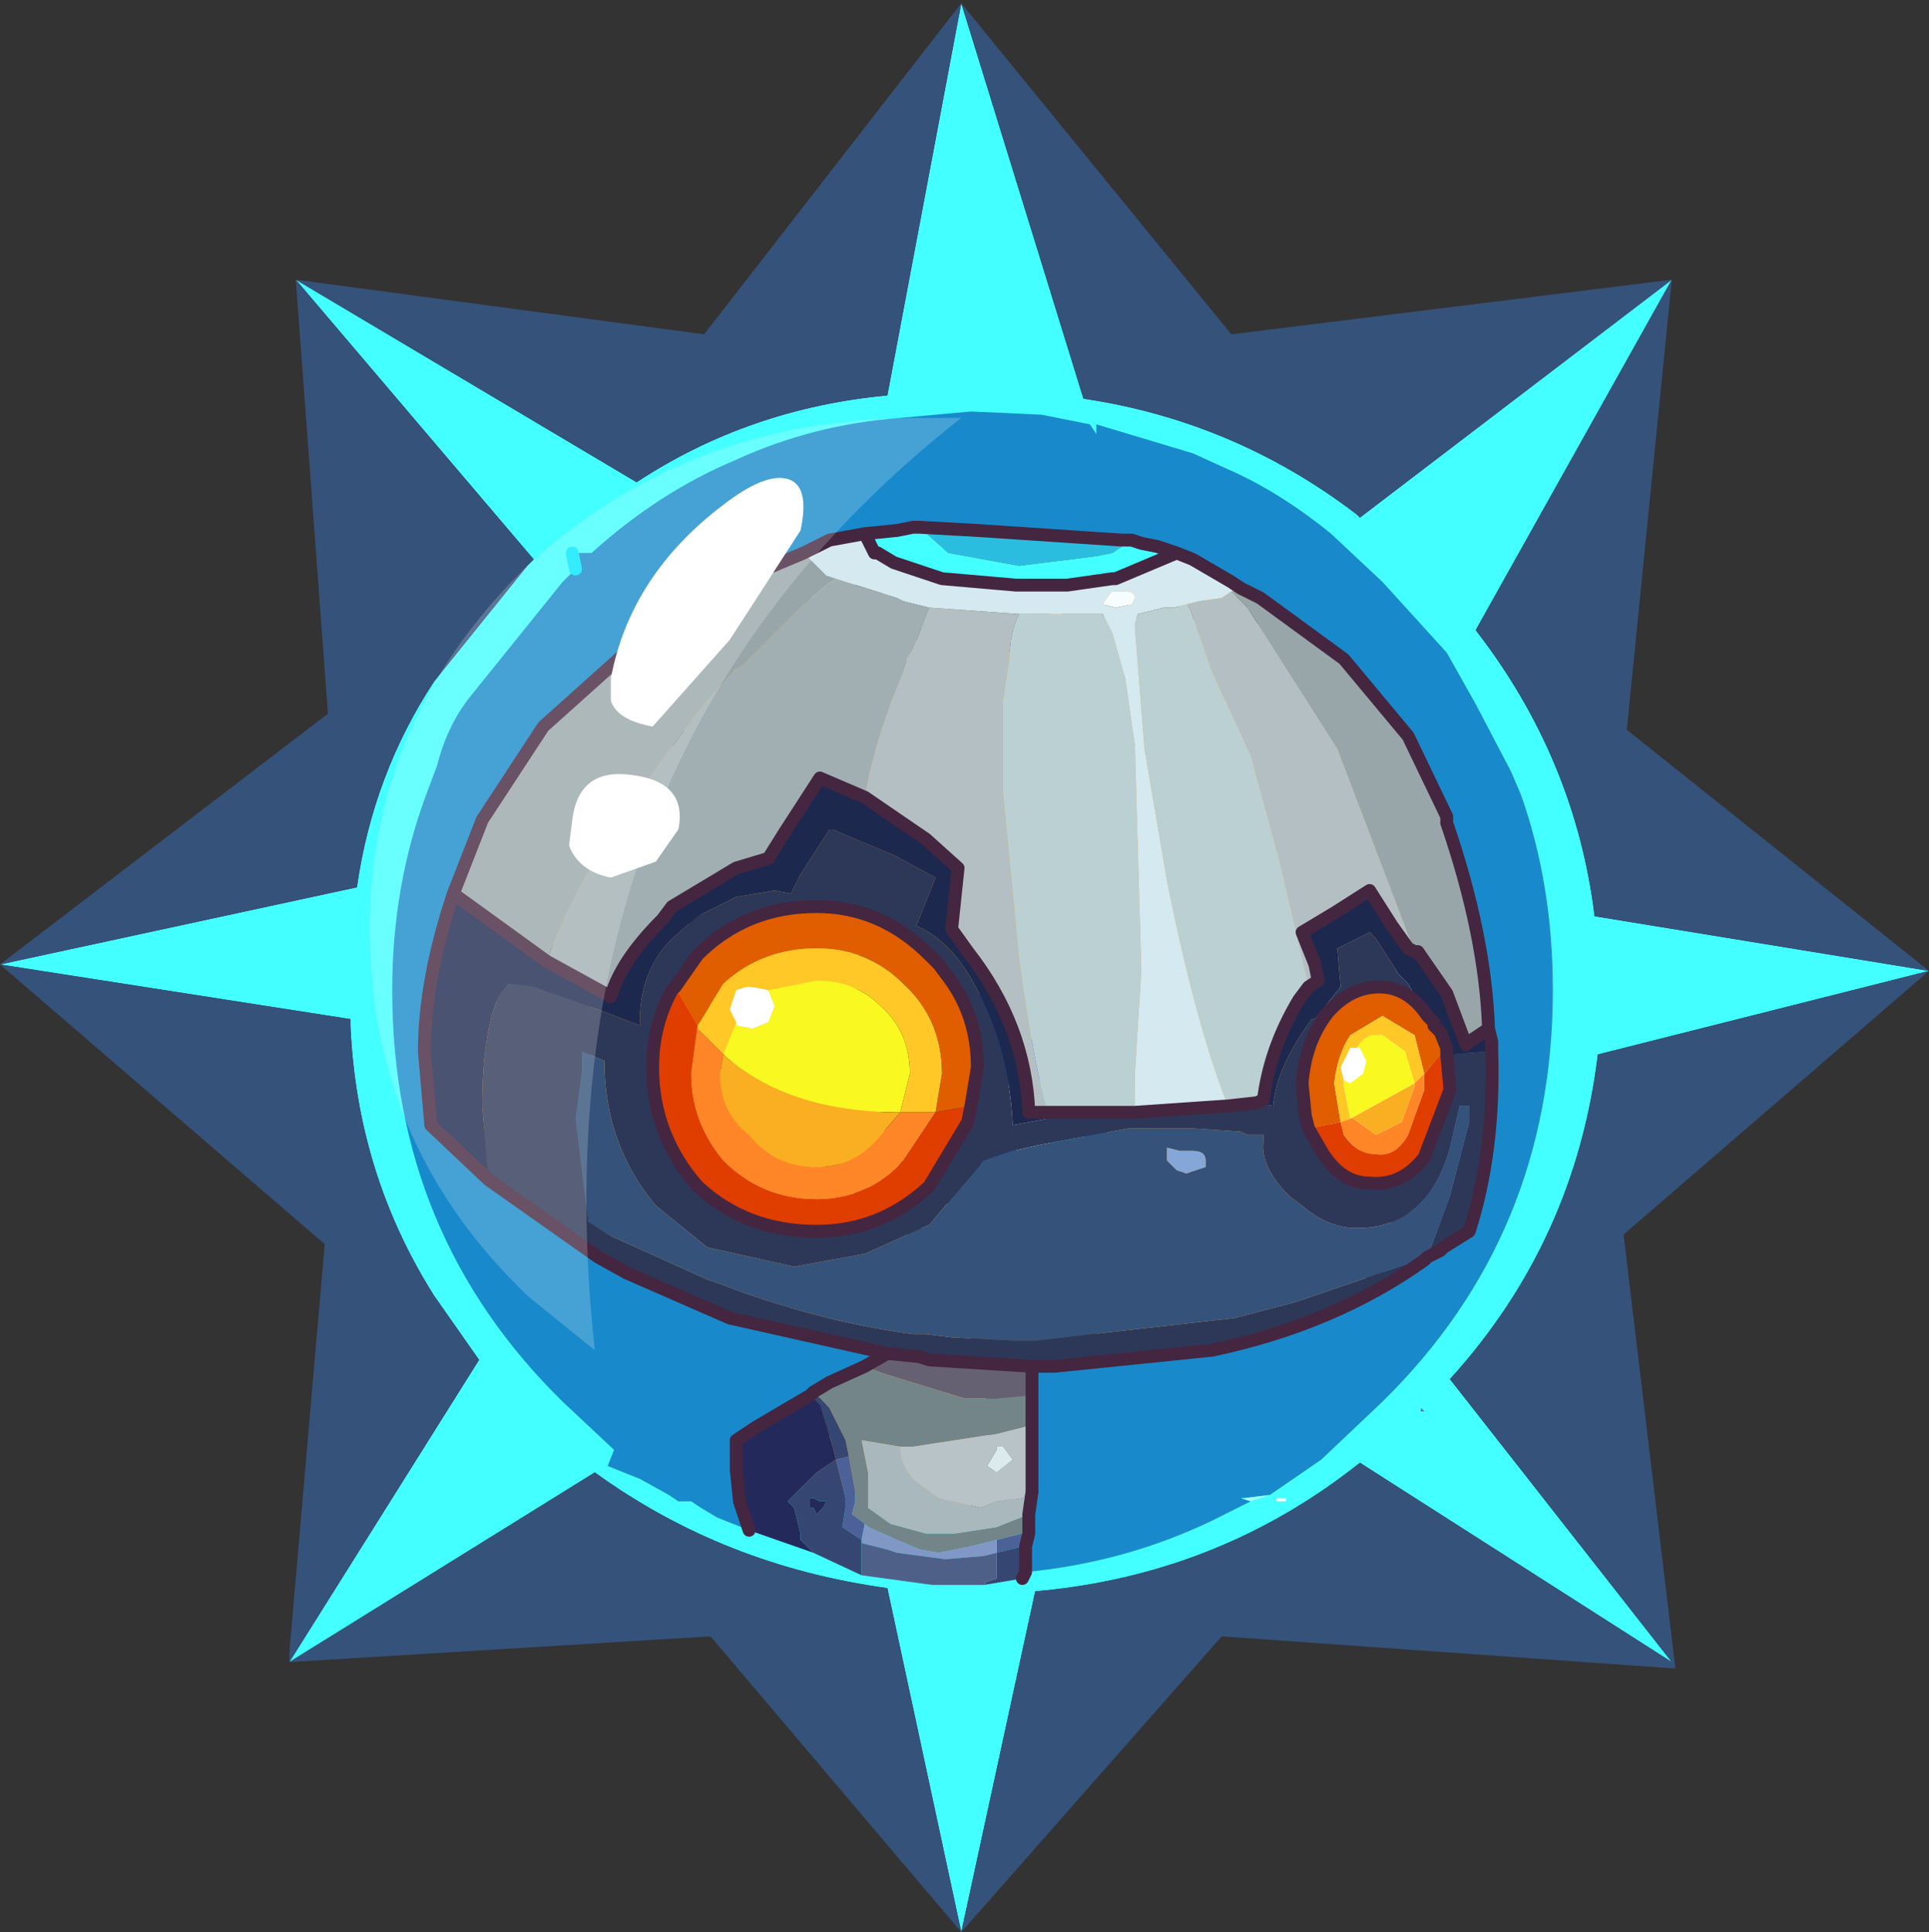 <?xml version="1.0" encoding="UTF-8" standalone="no"?>
<svg xmlns:ffdec="https://www.free-decompiler.com/flash" xmlns:xlink="http://www.w3.org/1999/xlink" ffdec:objectType="frame" height="30.05px" width="30.0px" xmlns="http://www.w3.org/2000/svg">
  <rect width="100%" height="100%" fill="#333333" stroke="none"/>
  <g transform="matrix(1.0, 0.0, 0.0, 1.0, 0.0, 0.0)">
    <use ffdec:characterId="1" height="30.0" transform="matrix(1.0, 0.0, 0.0, 1.0, 0.0, 0.0)" width="30.0" xlink:href="#shape0"/>
    <use ffdec:characterId="3" height="30.0" transform="matrix(1.0, 0.0, 0.0, 1.0, 0.0, 0.05)" width="30.0" xlink:href="#sprite0"/>
  </g>
  <defs>
    <g id="shape0" transform="matrix(1.0, 0.0, 0.0, 1.0, 0.0, 0.0)">
      <path d="M0.0 0.0 L30.0 0.0 30.0 30.0 0.0 30.0 0.0 0.0" fill="#33cc66" fill-opacity="0.0" fill-rule="evenodd" stroke="none"/>
    </g>
    <g id="sprite0" transform="matrix(1.0, 0.0, 0.0, 1.0, 0.0, 0.0)">
      <use ffdec:characterId="2" height="30.0" transform="matrix(1.0, 0.0, 0.0, 1.0, 0.0, 0.0)" width="30.0" xlink:href="#shape1"/>
    </g>
    <g id="shape1" transform="matrix(1.0, 0.0, 0.0, 1.0, 0.0, 0.0)">
      <path d="M22.1 21.9 L22.1 21.85 22.15 21.9 22.1 21.9" fill="url(#gradient0)" fill-rule="evenodd" stroke="none"/>
      <path d="M16.1 18.0 L16.05 18.0 15.6 17.7 15.45 17.15 15.5 16.85 15.6 16.75 16.0 17.0 16.05 17.05 16.4 17.6 16.4 17.65 16.1 18.0" fill="#ffffff" fill-rule="evenodd" stroke="none"/>
      <path d="M19.35 8.3 L19.35 8.75 19.35 8.85 19.35 8.95 17.9 8.7 17.0 7.5 16.95 7.45 Q18.2 7.65 19.35 8.3 M21.95 10.4 L22.3 10.9 Q23.65 12.85 23.65 15.35 23.65 18.5 21.5 20.85 20.65 21.65 19.7 22.25 L20.45 21.75 20.8 21.45 21.0 21.3 20.65 20.95 21.2 20.15 Q23.35 15.8 22.85 13.0 L21.95 10.4 M16.15 7.3 L15.45 7.3 14.15 7.3 15.2 7.25 16.15 7.3 M13.6 7.4 L13.4 9.0 13.35 8.95 13.05 8.75 11.75 7.9 13.6 7.4 M10.45 8.6 L10.4 8.6 10.4 8.7 10.5 10.25 10.5 10.8 10.4 10.75 9.25 10.2 8.6 10.55 8.4 10.45 7.95 11.1 7.6 11.65 Q8.15 10.6 9.05 9.7 L9.15 9.55 10.45 8.6 M7.45 18.8 L8.2 20.0 8.3 19.95 8.3 20.15 8.55 20.5 7.45 18.8 M17.75 23.15 Q18.05 23.0 18.4 22.9 L19.0 22.65 17.75 23.15" fill="#598ad9" fill-rule="evenodd" stroke="none"/>
      <path d="M21.25 9.65 L21.1 9.7 Q20.45 9.7 20.15 8.85 L20.1 8.75 20.2 8.8 21.15 9.55 21.25 9.65 M21.45 14.95 L21.75 15.0 22.15 15.3 22.2 15.4 22.3 16.1 Q22.3 16.95 21.85 17.45 L21.65 17.7 21.2 17.85 Q20.85 17.85 20.6 17.3 L20.45 16.45 Q20.45 15.6 20.9 15.2 21.15 14.95 21.45 14.95 M13.4 9.0 L13.4 9.05 13.45 9.1 13.75 9.4 14.1 10.25 13.9 10.25 13.6 10.15 13.3 10.0 13.2 9.9 Q12.5 9.4 12.45 8.7 L12.45 8.5 13.05 8.75 13.35 8.95 13.4 9.0" fill="#fef7ed" fill-rule="evenodd" stroke="none"/>
      <path d="M20.1 8.75 L20.15 8.85 Q20.45 9.7 21.1 9.7 L21.25 9.65 21.95 10.4 22.85 13.0 Q23.35 15.8 21.2 20.15 L20.65 20.95 19.95 21.5 19.65 21.6 19.65 21.4 19.65 21.35 Q19.65 20.75 19.95 19.6 L20.45 18.1 Q20.15 17.9 19.8 17.5 L19.6 17.25 Q19.1 16.45 19.1 15.45 L19.15 15.1 19.45 14.2 Q19.85 13.6 20.6 13.6 L21.0 13.8 20.6 12.45 20.3 11.65 19.85 10.35 19.55 9.55 19.35 8.95 19.35 8.85 19.35 8.75 19.35 8.3 19.75 8.5 20.1 8.75 M20.3 9.8 L19.75 9.6 19.55 9.55 19.75 9.6 20.3 9.8 M21.05 13.85 L21.1 13.85 21.0 13.8 21.05 13.85 M15.15 10.35 L14.85 11.0 14.45 11.15 14.2 11.2 13.5 10.65 13.3 10.5 12.6 9.75 11.1 8.2 11.75 7.9 13.05 8.75 12.45 8.5 12.45 8.7 Q12.5 9.4 13.2 9.9 L13.3 10.0 13.6 10.15 13.9 10.25 14.1 10.25 13.75 9.4 13.45 9.1 13.8 9.35 14.65 10.15 14.8 10.25 15.0 10.45 15.15 10.35 M21.45 14.95 Q21.15 14.95 20.9 15.2 20.45 15.6 20.45 16.45 L20.6 17.3 Q20.85 17.85 21.2 17.85 L21.65 17.7 21.85 17.45 Q22.3 16.95 22.3 16.1 L22.2 15.4 22.15 15.3 21.75 15.0 21.45 14.95" fill="#ffba72" fill-rule="evenodd" stroke="none"/>
      <path d="M19.35 8.95 L19.55 9.55 19.85 10.35 20.3 11.65 20.6 12.45 21.0 13.8 20.6 13.6 Q19.85 13.6 19.45 14.2 L19.15 15.1 19.1 15.45 Q19.1 16.45 19.6 17.25 L19.8 17.5 Q20.15 17.9 20.45 18.1 L19.95 19.6 Q19.65 20.75 19.65 21.35 L18.4 20.7 18.1 20.3 18.05 20.25 18.05 20.15 Q18.1 18.25 17.8 17.0 L16.5 15.65 15.9 15.2 13.8 13.85 12.7 13.1 12.2 12.0 11.15 9.7 10.65 8.45 10.85 8.35 11.1 8.2 12.6 9.75 13.3 10.5 13.5 10.65 14.2 11.2 14.45 11.15 14.85 11.0 15.15 10.35 Q15.55 10.05 15.9 9.85 L16.3 9.7 Q16.7 9.5 17.1 9.45 L19.3 9.5 17.1 9.45 Q16.7 9.5 16.3 9.7 L15.9 9.85 16.75 8.85 16.85 8.8 16.9 8.8 17.5 8.7 17.9 8.7 19.35 8.95 19.3 9.5 19.55 9.55 19.3 9.5 19.35 8.95 M20.65 20.95 L21.0 21.3 20.8 21.45 20.75 21.45 20.6 21.5 20.45 21.75 19.7 22.25 19.55 22.0 19.65 22.3 19.2 22.55 19.0 22.4 18.75 22.05 18.6 21.7 18.55 21.45 19.05 21.6 19.55 21.6 19.65 21.6 19.95 21.5 20.65 20.95 M21.05 13.85 L21.0 13.8 21.1 13.85 21.05 13.85 M10.5 10.8 L10.65 12.7 11.0 16.2 Q12.7 18.05 14.5 19.3 L14.55 19.35 15.15 20.65 Q15.55 21.65 15.45 22.5 L15.15 23.5 11.95 22.95 11.95 22.6 12.3 22.7 Q12.85 22.8 12.8 22.05 L12.75 21.8 12.6 21.5 11.9 20.1 11.1 18.95 11.0 18.85 Q10.1 17.4 10.1 15.85 L10.2 14.7 9.85 14.0 9.55 13.75 Q8.85 12.5 7.7 11.95 L8.1 11.15 8.15 11.05 8.6 10.55 9.25 10.2 10.4 10.75 10.5 10.8 M6.95 16.4 Q6.95 15.45 7.5 15.45 L7.95 15.6 8.05 15.75 8.25 16.0 8.3 16.15 8.5 17.0 Q8.5 17.7 7.85 17.7 L7.25 17.3 Q6.95 16.9 6.95 16.4" fill="#ffaa35" fill-rule="evenodd" stroke="none"/>
      <path d="M20.8 21.45 L20.45 21.75 20.6 21.5 20.75 21.45 20.8 21.45 M19.65 22.3 L19.55 22.0 19.7 22.25 20.0 22.4 19.8 22.35 19.65 22.3 M10.65 8.45 L11.15 9.7 12.2 12.0 12.7 13.1 13.8 13.85 15.9 15.2 16.5 15.65 17.8 17.0 Q18.1 18.25 18.05 20.15 L18.05 20.25 18.1 20.3 18.4 20.7 19.65 21.35 19.65 21.4 19.65 21.6 19.55 21.6 19.05 21.6 18.55 21.45 17.9 21.2 18.55 21.45 18.6 21.7 18.75 22.05 19.0 22.4 19.2 22.55 19.1 22.6 19.0 22.65 18.4 22.9 18.35 22.8 18.25 22.65 18.2 22.6 Q17.85 22.05 17.9 21.2 L17.7 21.1 Q16.1 20.4 14.5 19.3 12.7 18.05 11.0 16.2 L10.65 12.7 10.5 10.8 10.5 10.25 10.4 8.7 10.4 8.6 10.45 8.6 10.55 8.3 10.65 8.45 M7.7 11.95 Q8.85 12.5 9.55 13.75 L9.85 14.0 10.2 14.7 10.1 15.85 Q10.1 17.4 11.0 18.85 L11.1 18.95 11.9 20.1 12.6 21.5 12.75 21.8 12.8 22.05 Q12.85 22.8 12.3 22.7 L11.95 22.6 11.95 22.95 10.75 22.35 Q10.8 21.85 11.3 21.45 10.35 20.75 9.55 19.6 L9.3 18.95 9.2 18.45 9.05 17.4 9.1 15.4 9.15 15.25 8.15 14.4 7.5 13.55 7.7 11.95 M9.15 15.25 L9.75 14.05 9.55 13.75 9.75 14.05 9.15 15.25 M14.7 15.0 L13.85 14.5 Q13.2 14.3 13.35 15.7 L13.85 17.95 15.75 19.5 Q17.35 20.55 17.5 19.9 L17.5 18.65 17.4 17.85 Q16.45 16.25 15.0 15.25 L14.7 15.0 M11.75 22.3 L11.95 22.6 11.75 22.3 M12.6 21.5 L11.3 21.45 12.6 21.5" fill="#f6c42f" fill-rule="evenodd" stroke="none"/>
      <path d="M15.45 7.3 L15.0 7.6 Q14.8 7.6 14.65 7.45 L14.25 7.35 13.8 9.35 13.45 9.1 13.4 9.05 13.4 9.0 13.6 7.4 13.6 7.3 14.15 7.3 15.45 7.3 M17.5 8.7 L16.45 7.35 16.4 7.3 16.85 7.3 16.95 7.4 16.95 7.45 17.0 7.5 17.9 8.7 17.5 8.7 M8.6 10.55 L8.15 11.05 8.1 11.15 7.95 11.1 8.4 10.45 8.6 10.55" fill="#a89769" fill-rule="evenodd" stroke="none"/>
      <path d="M13.8 9.35 L14.25 7.35 14.65 7.45 Q14.8 7.6 15.0 7.6 L15.45 7.3 16.15 7.3 16.4 7.3 16.45 7.35 17.5 8.7 16.9 8.8 16.6 8.5 Q16.35 9.0 15.7 9.0 15.1 9.0 14.95 9.25 L14.65 10.15 13.8 9.35 M15.15 23.5 L15.45 22.5 15.55 22.6 16.85 23.05 18.15 22.6 18.25 22.65 18.35 22.8 18.4 22.9 Q18.05 23.0 17.75 23.15 L15.55 23.5 15.3 23.5 15.2 23.5 15.15 23.5" fill="#6c7755" fill-rule="evenodd" stroke="none"/>
      <path d="M15.9 9.85 Q15.55 10.05 15.15 10.35 L15.0 10.45 14.8 10.25 14.65 10.15 14.95 9.25 Q15.1 9.0 15.7 9.0 16.35 9.0 16.6 8.5 L16.9 8.8 16.85 8.8 16.75 8.85 15.9 9.85 M14.5 19.3 Q16.1 20.4 17.7 21.1 17.5 21.7 17.65 21.95 L18.15 22.6 16.85 23.05 15.55 22.6 15.45 22.5 Q15.55 21.65 15.15 20.65 L14.55 19.35 14.5 19.3 M8.1 11.15 L7.7 11.95 7.5 13.55 8.15 14.4 9.15 15.25 9.1 15.4 9.05 17.4 9.2 18.45 9.3 18.95 9.55 19.6 Q10.35 20.75 11.3 21.45 10.8 21.85 10.75 22.35 L9.15 21.15 9.0 21.0 8.85 20.85 8.55 20.5 8.3 20.15 8.3 19.95 8.2 20.0 7.45 18.8 6.95 17.45 6.95 17.35 6.8 16.45 6.75 16.3 6.7 15.55 6.7 15.35 6.7 13.7 6.8 13.6 6.95 13.4 7.45 12.0 7.5 11.85 7.6 11.65 7.95 11.1 8.1 11.15 M6.95 16.4 Q6.95 16.9 7.25 17.3 L7.85 17.7 Q8.5 17.7 8.5 17.0 L8.3 16.15 8.25 16.0 8.05 15.75 7.95 15.6 7.5 15.45 Q6.95 15.45 6.95 16.4" fill="#515a3f" fill-rule="evenodd" stroke="none"/>
      <path d="M16.0 17.0 L15.6 16.75 15.5 16.85 15.45 17.15 15.6 17.7 16.05 18.0 16.1 18.0 16.2 18.3 16.75 18.75 17.0 18.65 17.1 18.35 17.05 18.05 17.0 18.0 16.85 17.5 16.55 17.05 Q16.3 16.75 16.15 16.75 L16.0 17.0 M17.5 18.65 L17.4 18.9 Q17.15 19.4 16.7 19.4 16.1 19.4 15.5 18.5 14.75 17.35 14.7 15.3 L14.7 15.0 15.0 15.25 Q16.45 16.25 17.4 17.85 L17.5 18.65" fill="#0058fa" fill-rule="evenodd" stroke="none"/>
      <path d="M16.0 17.0 L16.15 16.75 Q16.3 16.75 16.55 17.05 L16.85 17.5 17.0 18.0 17.05 18.05 17.1 18.35 17.0 18.65 16.75 18.75 16.2 18.3 16.1 18.0 16.4 17.65 16.4 17.6 16.05 17.05 16.0 17.0" fill="#3feeff" fill-rule="evenodd" stroke="none"/>
      <path d="M14.7 15.0 L14.7 15.3 Q14.75 17.35 15.5 18.5 16.1 19.4 16.7 19.4 17.15 19.4 17.4 18.9 L17.5 18.65 17.5 19.9 Q17.35 20.55 15.75 19.5 L13.85 17.95 13.35 15.7 Q13.2 14.3 13.85 14.5 L14.7 15.0" fill="#050505" fill-rule="evenodd" stroke="none"/>
      <path d="M17.7 21.1 L17.9 21.2 Q17.85 22.05 18.2 22.6 L18.25 22.65 18.15 22.6 17.65 21.95 Q17.5 21.7 17.7 21.1" fill="#fdfdfd" fill-rule="evenodd" stroke="none"/>
      <path d="M21.1 7.95 L21.15 8.0 26.0 4.3 22.95 9.75 Q24.5 11.75 24.8 14.2 L30.0 15.05 24.85 16.35 Q24.5 19.25 22.55 21.4 L26.0 25.8 21.15 22.7 Q18.95 24.45 16.1 24.7 L14.95 30.0 13.8 24.65 Q11.25 24.3 9.25 22.85 L4.5 25.8 7.45 21.1 6.75 20.1 Q5.55 18.2 5.45 15.9 L5.45 15.8 0.0 14.95 5.55 13.75 Q5.8 12.0 6.75 10.55 L8.2 8.75 8.3 8.65 4.6 4.3 9.9 7.45 Q11.65 6.3 13.8 6.1 L14.95 0.0 16.85 6.15 Q19.2 6.5 21.1 7.95 M21.25 9.65 L21.15 9.55 20.2 8.8 20.1 8.75 19.75 8.5 19.35 8.3 Q18.2 7.65 16.95 7.45 L16.95 7.4 16.85 7.3 16.4 7.3 16.15 7.3 15.2 7.25 14.15 7.3 13.6 7.3 13.6 7.4 11.75 7.9 11.1 8.2 10.85 8.35 10.65 8.45 10.55 8.3 10.45 8.6 9.15 9.55 9.05 9.7 Q8.15 10.6 7.6 11.65 L7.5 11.85 7.45 12.0 6.95 13.4 6.8 13.6 6.7 13.7 6.7 15.35 6.7 15.55 6.75 16.3 6.8 16.45 6.95 17.35 6.95 17.45 7.45 18.8 8.55 20.5 8.85 20.85 9.0 21.0 9.15 21.15 10.75 22.35 11.95 22.95 15.15 23.5 15.2 23.5 15.3 23.5 15.55 23.5 17.75 23.15 19.0 22.65 19.1 22.6 19.2 22.55 19.65 22.3 19.8 22.35 20.0 22.4 19.7 22.25 Q20.65 21.65 21.5 20.85 23.65 18.5 23.65 15.35 23.65 12.85 22.3 10.9 L21.95 10.4 21.25 9.65 M22.1 21.9 L22.15 21.9 22.1 21.85 22.1 21.9" fill="#43ffff" fill-rule="evenodd" stroke="none"/>
      <path d="M21.1 7.95 Q19.2 6.5 16.85 6.15 L14.95 0.0 13.8 6.1 Q11.65 6.3 9.9 7.45 L4.6 4.3 8.3 8.65 8.2 8.75 6.75 10.55 Q5.8 12.0 5.55 13.75 L0.0 14.95 5.45 15.8 5.45 15.9 Q5.55 18.2 6.75 20.1 L7.45 21.1 4.5 25.8 9.25 22.85 Q11.25 24.3 13.8 24.65 L14.95 30.0 16.1 24.7 Q18.95 24.45 21.15 22.7 L26.0 25.8 22.55 21.4 Q24.5 19.25 24.85 16.35 L30.0 15.05 24.8 14.2 Q24.5 11.75 22.95 9.75 L26.0 4.3 21.15 8.0 21.1 7.95 M25.3 11.3 L30.0 15.05 25.25 19.15 26.05 25.85 26.05 25.9 19.0 25.4 14.95 30.0 11.05 25.4 4.5 25.8 4.5 25.65 5.05 19.3 0.0 14.95 5.1 11.05 4.6 4.3 10.95 5.15 14.95 0.0 19.15 5.15 26.0 4.3 25.3 11.3" fill="#35527a" fill-rule="evenodd" stroke="none"/>
      <path d="M19.35 8.3 L19.35 8.75 M19.35 8.85 L19.35 8.95 17.9 8.7 17.5 8.7 16.9 8.8 16.85 8.8 16.75 8.85 15.9 9.85 Q15.55 10.05 15.15 10.35 L15.0 10.45 14.8 10.25 14.65 10.15 13.8 9.35 13.45 9.1 13.4 9.05 M19.55 9.55 L19.75 9.6 20.3 9.8 M21.95 10.4 L22.85 13.0 Q23.35 15.8 21.2 20.15 L20.65 20.95 21.0 21.3 M19.3 9.5 L17.1 9.45 Q16.7 9.5 16.3 9.7 L15.9 9.85 M19.65 21.6 L19.95 21.5 20.65 20.95 M10.45 8.6 L10.4 8.6 10.4 8.7 10.5 10.25 10.5 10.8 10.65 12.7 11.0 16.2 Q12.7 18.05 14.5 19.3 16.1 20.4 17.7 21.1 L17.9 21.2 18.55 21.45 19.05 21.6 19.55 21.6 19.65 21.6 M10.5 10.8 L10.4 10.75 9.25 10.2 8.6 10.55 8.15 11.05 8.1 11.15 7.7 11.95 Q8.85 12.5 9.55 13.75 L9.75 14.05 9.15 15.25 8.15 14.4 7.5 13.55 7.7 11.95 M12.6 21.5 L12.75 21.8 12.8 22.05 Q12.85 22.8 12.3 22.7 L11.95 22.6 11.75 22.3 M15.15 23.5 L15.45 22.5 Q15.55 21.65 15.15 20.65 L14.55 19.35 14.5 19.3 M13.05 8.75 L11.75 7.9 M19.35 8.95 L19.3 9.5 M10.75 22.35 Q10.8 21.85 11.3 21.45 10.35 20.75 9.55 19.6 L9.3 18.95 9.2 18.45 9.05 17.4 9.1 15.4 9.15 15.25 M11.3 21.45 L12.6 21.5 M18.4 22.9 L18.35 22.8 18.25 22.65 18.15 22.6 17.65 21.95 Q17.5 21.7 17.7 21.1 M18.25 22.65 L18.2 22.6 Q17.85 22.05 17.9 21.2" fill="none" stroke="#5b390b" stroke-linecap="round" stroke-linejoin="round" stroke-width="0.2"/>
      <path d="M19.55 9.55 L19.3 9.5 M13.4 9.0 L13.35 8.95 13.05 8.75" fill="none" stroke="#3a2303" stroke-linecap="round" stroke-linejoin="round" stroke-width="0.2"/>
      <path d="M13.6 7.3 L13.6 7.4 13.4 9.0 M16.95 7.45 L16.95 7.4 16.85 7.3 M17.9 8.7 L17.0 7.5 16.95 7.45 M8.4 10.45 L8.6 10.55" fill="none" stroke="#222717" stroke-linecap="round" stroke-linejoin="round" stroke-width="0.2"/>
      <path d="M16.95 6.55 L17.05 6.55 17.05 6.7 16.95 6.55 M18.3 8.55 L17.35 8.95 17.3 8.95 16.6 9.05 16.35 9.05 15.8 9.05 14.65 8.95 14.35 8.85 13.9 8.7 13.65 8.55 13.6 8.55 13.45 8.25 13.95 8.2 14.2 8.15 14.3 8.15 14.75 8.55 15.85 8.75 17.05 8.6 17.3 8.55 17.6 8.35 17.75 8.4 18.0 8.45 18.3 8.55" fill="#43ffff" fill-rule="evenodd" stroke="none"/>
      <path d="M17.05 6.55 L17.55 6.7 18.55 7.0 19.1 7.25 Q19.9 7.6 20.7 8.25 L21.5 9.0 22.5 10.1 22.95 10.9 23.5 11.95 23.65 12.3 Q24.15 13.7 24.15 15.35 24.15 19.15 21.5 21.75 L20.55 22.65 19.75 23.2 19.35 23.25 19.3 23.25 19.45 23.3 18.85 23.6 Q17.5 24.25 15.95 24.4 L15.95 24.35 15.95 24.15 15.95 24.05 15.95 24.0 16.0 23.8 16.0 23.5 16.05 23.15 16.05 22.1 16.05 21.75 16.05 21.65 16.05 21.2 16.2 21.2 16.4 21.2 18.85 20.95 Q20.75 20.55 22.15 19.55 L22.2 19.5 22.4 19.4 22.45 19.35 22.85 19.1 Q23.25 17.85 23.2 16.3 L23.2 16.15 23.15 15.95 Q23.1 14.5 22.5 12.75 L22.5 12.65 21.9 11.4 20.9 10.2 19.6 9.25 19.5 9.2 19.3 9.1 19.15 9.0 18.55 8.65 18.3 8.55 18.0 8.45 17.75 8.4 17.6 8.35 17.55 8.35 17.45 8.35 15.2 8.2 14.3 8.15 14.2 8.15 13.95 8.2 13.45 8.25 12.9 8.35 12.5 8.55 11.55 8.95 11.05 9.2 10.4 9.6 Q10.15 9.7 9.95 9.9 L9.9 9.95 8.45 11.25 7.5 12.7 7.05 13.85 Q6.6 15.2 6.6 16.3 L6.7 17.45 7.6 18.3 9.3 19.5 9.75 19.75 11.35 20.45 13.8 21.0 13.45 21.2 12.9 21.45 12.65 21.6 12.6 21.65 11.75 22.15 11.45 22.35 11.45 22.5 11.45 22.55 11.45 22.8 11.5 23.3 11.65 23.75 11.15 23.55 10.9 23.4 10.75 23.3 10.7 23.3 10.55 23.3 10.4 23.2 9.95 22.95 9.45 22.75 9.55 22.5 8.75 21.75 Q6.1 19.15 6.1 15.35 6.1 13.7 6.65 12.25 L6.8 11.85 Q6.95 11.25 7.3 10.8 L8.75 9.0 8.95 8.8 8.9 8.55 9.2 8.55 Q10.25 7.6 11.45 7.1 12.65 6.55 14.0 6.45 L15.1 6.35 16.2 6.4 16.95 6.55 17.05 6.7 17.05 6.55" fill="#188acb" fill-rule="evenodd" stroke="none"/>
      <path d="M19.85 23.25 L19.95 23.25 20.0 23.25 20.0 23.3 19.95 23.3 19.85 23.3 19.85 23.25" fill="#f8ffff" fill-rule="evenodd" stroke="none"/>
      <path d="M14.3 8.15 L15.2 8.2 17.45 8.35 17.55 8.35 17.6 8.35 17.3 8.55 17.05 8.6 15.85 8.75 14.75 8.55 14.3 8.15" fill="#2bbde0" fill-rule="evenodd" stroke="none"/>
      <path d="M19.1 17.15 L17.65 17.25 17.65 16.65 17.75 15.05 17.65 11.55 17.5 10.5 17.3 9.8 17.15 9.5 16.3 9.5 15.9 9.5 15.85 9.5 14.45 9.4 14.05 9.3 13.95 9.25 13.0 8.95 12.85 8.9 12.5 8.55 12.9 8.35 13.45 8.25 13.6 8.55 13.65 8.55 13.9 8.7 14.35 8.85 14.65 8.95 15.8 9.05 16.35 9.05 16.6 9.05 17.3 8.95 17.35 8.95 18.3 8.55 18.55 8.65 19.15 9.0 19.3 9.1 19.15 9.15 19.0 9.25 18.65 9.3 18.45 9.35 18.25 9.4 18.1 9.4 17.7 9.5 17.65 9.65 17.65 9.7 17.8 11.6 18.15 13.65 Q18.6 15.9 19.1 17.15 M17.3 9.15 L17.25 9.2 17.15 9.35 17.35 9.4 17.6 9.35 17.65 9.25 Q17.65 9.15 17.5 9.15 L17.45 9.15 17.3 9.15" fill="#d4e9f0" fill-rule="evenodd" stroke="none"/>
      <path d="M13.0 8.95 L13.95 9.25 14.05 9.3 14.45 9.4 14.2 10.05 14.1 10.2 14.1 10.25 14.05 10.4 Q13.6 11.45 13.45 12.35 L12.75 12.05 12.2 12.9 11.95 13.3 11.45 13.45 10.45 14.05 10.3 14.25 Q9.65 14.9 9.5 15.45 L8.5 14.9 Q9.0 13.55 10.05 12.1 L10.95 10.9 11.45 10.35 11.55 10.3 12.45 9.4 12.85 9.05 13.0 8.95" fill="#a1afb2" fill-rule="evenodd" stroke="none"/>
      <path d="M22.0 14.75 L21.9 14.7 21.65 14.35 21.3 13.8 20.75 14.15 20.25 14.45 20.45 14.95 20.5 15.2 20.35 15.3 19.9 13.35 19.45 11.7 18.85 10.4 18.5 9.4 18.45 9.35 18.65 9.3 19.0 9.25 19.15 9.15 19.4 9.4 20.8 11.6 22.0 14.75 M14.45 9.4 L15.85 9.5 Q15.7 9.8 15.7 10.2 L15.6 10.85 15.6 10.95 15.6 12.25 15.85 14.85 Q16.1 16.65 16.3 17.25 L16.0 17.25 Q15.95 15.9 15.05 14.75 L14.8 14.4 14.9 13.45 14.4 13.0 13.45 12.35 Q13.6 11.45 14.05 10.4 L14.1 10.25 14.1 10.2 14.2 10.05 14.45 9.4" fill="#b4bfc3" fill-rule="evenodd" stroke="none"/>
      <path d="M19.55 17.1 L19.1 17.15 Q18.6 15.9 18.15 13.65 L17.8 11.6 17.65 9.7 17.65 9.65 17.7 9.5 18.1 9.4 18.25 9.4 18.45 9.35 18.5 9.4 18.85 10.4 19.45 11.7 19.9 13.35 20.35 15.3 20.2 15.5 Q19.75 16.25 19.65 17.05 L19.55 17.1 M17.65 17.25 L17.15 17.25 16.8 17.25 16.3 17.25 Q16.1 16.65 15.85 14.85 L15.6 12.25 15.6 10.95 15.6 10.85 15.7 10.2 Q15.7 9.8 15.85 9.5 L15.9 9.5 16.3 9.5 17.15 9.5 17.3 9.8 17.5 10.5 17.65 11.55 17.75 15.05 17.65 16.65 17.65 17.25" fill="#bbd0d3" fill-rule="evenodd" stroke="none"/>
      <path d="M19.3 9.1 L19.5 9.2 19.6 9.25 20.9 10.2 21.9 11.4 22.5 12.65 22.5 12.75 Q23.1 14.5 23.15 15.95 L22.85 16.15 22.8 16.2 22.5 15.4 22.05 14.75 22.0 14.75 20.8 11.6 19.4 9.4 19.15 9.15 19.3 9.1 M12.5 8.55 L12.85 8.9 13.0 8.95 12.85 9.05 12.45 9.4 11.55 10.3 11.45 10.35 10.95 10.9 10.05 12.1 Q9.0 13.55 8.5 14.9 L7.05 13.85 7.5 12.7 8.45 11.25 9.9 9.95 9.95 9.9 Q10.15 9.7 10.4 9.6 L11.05 9.2 11.55 8.95 12.5 8.55" fill="#98a6a9" fill-rule="evenodd" stroke="none"/>
      <path d="M23.2 16.3 Q23.25 17.85 22.85 19.1 L22.45 19.35 22.4 19.4 22.2 19.5 22.15 19.55 Q20.75 20.55 18.85 20.95 L16.4 21.2 16.2 21.2 16.05 21.2 14.45 21.1 14.3 21.05 13.8 21.0 11.35 20.45 9.75 19.75 9.3 19.5 7.6 18.3 7.5 17.15 Q7.5 16.05 7.75 15.45 L7.9 15.25 8.3 15.3 9.3 15.65 9.95 15.9 9.95 15.85 Q9.95 15.05 10.45 14.55 L10.85 14.2 11.45 13.9 12.05 13.8 12.3 13.85 12.45 13.55 12.9 12.85 12.95 12.85 13.3 13.0 13.9 13.25 14.55 13.6 14.25 14.35 Q14.85 14.6 15.25 15.45 15.7 16.35 15.75 17.45 L16.8 17.25 17.15 17.25 17.65 17.25 19.1 17.15 19.55 17.1 19.8 17.15 Q19.85 16.55 20.4 15.8 L20.45 15.8 20.85 15.3 20.8 14.7 21.3 14.45 21.4 14.55 21.75 15.1 21.9 15.25 22.1 15.6 22.2 15.75 Q21.9 15.3 21.45 15.3 21.0 15.3 20.65 15.7 20.3 16.15 20.25 16.8 L20.3 17.3 20.35 17.5 20.55 17.85 Q20.85 18.35 21.3 18.35 21.8 18.4 22.15 17.95 L22.55 16.9 22.5 16.35 23.2 16.3 M22.2 19.5 L22.55 18.55 22.85 17.4 22.85 17.15 22.7 17.15 22.55 17.8 Q22.2 19.05 21.1 19.05 20.65 19.05 20.25 18.7 L20.05 18.55 Q19.6 18.1 19.65 17.7 L19.65 17.6 19.4 17.6 19.3 17.55 18.55 17.5 17.55 17.5 16.2 17.75 15.75 17.85 15.3 18.0 14.45 19.0 13.45 19.45 12.35 19.65 11.0 19.35 10.2 18.7 Q9.4 17.75 9.4 16.45 L9.05 16.3 9.05 16.6 8.95 17.35 9.15 18.95 9.45 19.15 11.0 19.85 11.15 19.9 Q12.7 20.5 14.2 20.7 L14.4 20.7 14.8 20.75 15.75 20.8 16.05 20.8 16.1 20.8 19.2 20.45 20.15 20.2 22.2 19.5 M15.1 17.15 L15.2 16.55 Q15.2 15.75 14.75 15.15 L14.6 14.95 14.45 14.8 Q13.7 14.05 12.7 14.05 11.6 14.05 10.85 14.8 L10.5 15.3 10.45 15.35 Q10.15 15.9 10.15 16.55 10.15 17.6 10.85 18.4 11.6 19.1 12.7 19.1 13.7 19.1 14.45 18.4 L15.05 17.4 15.1 17.15" fill="#2d3758" fill-rule="evenodd" stroke="none"/>
      <path d="M23.15 15.95 L23.2 16.15 23.2 16.3 22.5 16.35 22.5 16.25 22.4 16.0 22.3 15.9 22.3 15.85 22.2 15.75 22.1 15.6 21.9 15.25 21.75 15.1 21.4 14.55 21.3 14.45 20.8 14.7 20.85 15.3 20.45 15.8 20.4 15.8 Q19.85 16.55 19.8 17.15 L19.55 17.1 19.65 17.05 Q19.75 16.25 20.2 15.5 L20.35 15.3 20.5 15.2 20.45 14.95 20.25 14.45 20.75 14.15 21.3 13.8 21.65 14.35 21.9 14.7 22.0 14.75 22.05 14.75 22.5 15.4 22.8 16.2 22.85 16.15 23.15 15.95 M16.8 17.25 L15.75 17.45 Q15.7 16.35 15.25 15.45 14.85 14.6 14.25 14.35 L14.55 13.6 13.9 13.25 13.3 13.0 12.95 12.85 12.9 12.85 12.45 13.55 12.3 13.85 12.05 13.8 11.45 13.9 10.85 14.2 10.45 14.55 Q9.95 15.05 9.95 15.85 L9.95 15.9 9.3 15.65 8.3 15.3 7.9 15.25 7.75 15.45 Q7.5 16.05 7.5 17.15 L7.6 18.3 6.7 17.45 6.6 16.3 Q6.6 15.2 7.05 13.85 L8.5 14.9 9.5 15.45 Q9.65 14.9 10.3 14.25 L10.45 14.05 11.45 13.45 11.95 13.3 12.2 12.9 12.75 12.05 13.45 12.35 14.4 13.0 14.9 13.45 14.8 14.4 15.05 14.75 Q15.95 15.9 16.0 17.25 L16.3 17.25 16.8 17.25" fill="#1d284f" fill-rule="evenodd" stroke="none"/>
      <path d="M17.3 9.15 L17.45 9.15 17.5 9.15 Q17.65 9.15 17.65 9.25 L17.6 9.35 17.35 9.4 17.15 9.35 17.25 9.2 17.3 9.15" fill="#f7fdff" fill-rule="evenodd" stroke="none"/>
      <path d="M20.35 17.5 L20.85 17.4 20.9 17.6 Q21.1 17.9 21.4 17.9 21.7 17.95 21.9 17.6 L22.15 16.9 22.15 16.65 22.4 16.35 22.5 16.25 22.5 16.35 22.55 16.9 22.15 17.95 Q21.8 18.4 21.3 18.35 20.85 18.35 20.55 17.85 L20.35 17.5 M15.1 17.15 L15.05 17.4 14.45 18.4 Q13.7 19.1 12.7 19.1 11.6 19.1 10.85 18.4 10.15 17.6 10.15 16.55 10.15 15.9 10.45 15.35 L10.5 15.3 10.85 15.9 10.75 16.65 Q10.75 17.4 11.25 18.0 11.85 18.6 12.7 18.6 13.5 18.6 14.05 18.0 L14.55 17.25 15.1 17.15" fill="#e03d00" fill-rule="evenodd" stroke="none"/>
      <path d="M22.2 19.5 L20.15 20.2 19.2 20.45 16.1 20.8 16.05 20.8 15.75 20.8 14.8 20.75 14.4 20.7 14.2 20.7 Q12.7 20.5 11.15 19.9 L11.0 19.85 9.45 19.15 9.15 18.95 8.95 17.35 9.05 16.6 9.05 16.3 9.4 16.45 Q9.4 17.75 10.2 18.7 L11.0 19.35 12.35 19.65 13.45 19.45 14.45 19.0 15.3 18.0 15.75 17.85 16.2 17.75 17.55 17.5 18.55 17.5 19.3 17.55 19.4 17.6 19.65 17.6 19.65 17.7 Q19.6 18.1 20.05 18.55 L20.25 18.7 Q20.65 19.05 21.1 19.05 22.2 19.05 22.55 17.8 L22.7 17.15 22.85 17.15 22.85 17.4 22.55 18.55 22.2 19.5 M18.15 17.8 L18.15 18.0 18.3 18.15 18.45 18.2 18.75 18.1 18.75 18.0 Q18.75 17.85 18.55 17.85 L18.35 17.85 18.15 17.8" fill="#35527a" fill-rule="evenodd" stroke="none"/>
      <path d="M22.2 15.75 L22.3 15.85 22.3 15.9 22.4 16.0 22.5 16.25 22.4 16.35 22.15 16.65 22.0 16.05 21.5 15.75 21.0 16.05 Q20.8 16.35 20.75 16.8 L20.85 17.4 20.35 17.5 20.3 17.3 20.25 16.8 Q20.3 16.15 20.65 15.7 21.0 15.3 21.45 15.3 21.9 15.3 22.2 15.75 M10.5 15.3 L10.85 14.8 Q11.6 14.05 12.7 14.05 13.7 14.05 14.45 14.8 L14.6 14.95 14.75 15.15 Q15.2 15.75 15.2 16.55 L15.1 17.15 14.55 17.25 14.65 16.65 Q14.65 15.8 14.05 15.25 13.5 14.7 12.7 14.7 11.85 14.7 11.25 15.25 L10.85 15.9 10.5 15.3" fill="#e05d00" fill-rule="evenodd" stroke="none"/>
      <path d="M20.85 17.4 L20.75 16.8 Q20.8 16.35 21.0 16.05 L21.5 15.75 22.0 16.05 22.15 16.65 22.05 16.75 22.0 16.8 21.85 16.3 21.5 16.05 Q21.25 16.0 21.1 16.25 L21.0 16.25 20.95 16.35 20.85 16.55 20.9 16.75 20.9 16.85 21.0 17.35 20.85 17.4 M10.85 15.9 L11.25 15.25 Q11.85 14.7 12.7 14.7 13.5 14.7 14.05 15.25 14.65 15.8 14.65 16.65 L14.55 17.25 14.0 17.25 14.15 16.65 Q14.15 16.0 13.7 15.6 13.3 15.2 12.7 15.2 L11.95 15.35 11.7 15.3 11.6 15.3 11.45 15.35 11.35 15.65 11.45 15.85 11.25 16.35 10.85 15.95 10.85 15.9" fill="#ffc827" fill-rule="evenodd" stroke="none"/>
      <path d="M20.9 16.75 L20.85 16.55 20.95 16.35 21.0 16.25 21.1 16.25 21.15 16.25 21.25 16.45 21.2 16.65 21.0 16.8 20.9 16.75 M11.45 15.85 L11.35 15.65 11.45 15.35 11.6 15.3 11.7 15.3 11.95 15.35 12.05 15.6 11.95 15.85 11.7 15.95 11.45 15.9 11.45 15.85" fill="#ffffff" fill-rule="evenodd" stroke="none"/>
      <path d="M21.1 16.25 Q21.25 16.0 21.5 16.05 L21.85 16.3 22.0 16.8 21.0 17.35 20.9 16.85 20.9 16.75 21.0 16.8 21.2 16.65 21.25 16.45 21.15 16.25 21.1 16.25 M11.95 15.35 L12.7 15.2 Q13.3 15.2 13.7 15.6 14.15 16.0 14.15 16.65 L14.0 17.25 Q12.25 17.25 11.25 16.35 L11.45 15.85 11.45 15.9 11.7 15.95 11.95 15.85 12.05 15.6 11.95 15.35" fill="#f9f821" fill-rule="evenodd" stroke="none"/>
      <path d="M22.0 16.8 L22.05 16.75 22.15 16.65 22.15 16.9 21.9 17.6 Q21.7 17.95 21.4 17.9 21.1 17.9 20.9 17.6 L20.85 17.4 21.0 17.35 21.05 17.35 21.4 17.6 21.8 17.4 22.0 16.85 22.0 16.8 M14.0 17.25 L14.55 17.25 14.05 18.0 Q13.5 18.6 12.7 18.6 11.85 18.6 11.25 18.0 10.75 17.4 10.75 16.65 L10.85 15.9 10.85 15.95 11.25 16.35 11.2 16.65 Q11.2 17.25 11.65 17.6 12.05 18.1 12.7 18.1 13.3 18.1 13.7 17.6 L14.0 17.25" fill="#ff8627" fill-rule="evenodd" stroke="none"/>
      <path d="M22.0 16.8 L22.0 16.85 21.8 17.4 21.4 17.6 21.05 17.35 21.0 17.35 22.0 16.8 M14.0 17.25 L13.7 17.6 Q13.3 18.1 12.7 18.1 12.05 18.1 11.65 17.6 11.2 17.25 11.2 16.65 L11.25 16.35 Q12.25 17.25 14.0 17.25" fill="#f9af21" fill-rule="evenodd" stroke="none"/>
      <path d="M18.15 17.8 L18.35 17.85 18.55 17.85 Q18.75 17.85 18.75 18.0 L18.75 18.1 18.45 18.2 18.3 18.15 18.15 18.0 18.15 17.8" fill="#84a7d7" fill-rule="evenodd" stroke="none"/>
      <path d="M16.05 21.2 L16.05 21.65 15.5 21.7 15.4 21.7 15.0 21.7 13.7 21.3 13.45 21.2 13.8 21.0 14.3 21.05 14.45 21.1 16.05 21.2" fill="#666172" fill-rule="evenodd" stroke="none"/>
      <path d="M16.05 21.65 L16.05 21.75 16.05 22.1 15.9 22.15 15.5 22.25 14.85 22.35 14.2 22.45 14.0 22.45 13.4 22.35 13.5 22.85 13.5 23.25 13.5 23.4 13.85 23.65 14.4 23.8 14.8 23.8 14.85 23.8 15.5 23.7 16.0 23.5 16.0 23.8 15.9 23.8 15.5 23.9 15.1 24.0 14.6 24.1 14.3 24.05 13.95 23.9 13.5 23.7 13.45 23.65 13.25 23.5 13.3 23.3 13.3 23.2 13.3 23.15 13.2 22.6 13.15 22.35 12.9 21.85 12.65 21.6 12.9 21.45 13.45 21.2 13.7 21.3 15.0 21.7 15.4 21.7 15.5 21.7 16.05 21.65" fill="#74858a" fill-rule="evenodd" stroke="none"/>
      <path d="M16.0 23.8 L15.95 24.0 15.9 24.0 15.5 24.1 15.5 23.9 15.9 23.8 16.0 23.8 M13.2 22.6 L13.3 23.15 13.3 23.2 13.3 23.3 13.25 23.5 13.45 23.65 13.4 23.9 13.1 23.7 13.15 23.4 13.15 23.25 13.1 23.05 13.0 22.65 13.2 22.6" fill="#4c6198" fill-rule="evenodd" stroke="none"/>
      <path d="M16.05 23.15 L16.0 23.5 15.5 23.7 14.85 23.8 14.8 23.8 14.4 23.8 13.85 23.65 13.5 23.4 13.5 23.25 13.5 22.85 13.4 22.35 14.0 22.45 Q14.0 22.85 14.4 23.1 L14.6 23.25 15.25 23.4 15.5 23.3 15.9 23.25 16.05 23.15" fill="#a9b8bd" fill-rule="evenodd" stroke="none"/>
      <path d="M16.05 22.1 L16.05 23.15 15.9 23.25 15.5 23.3 15.25 23.4 14.6 23.25 14.4 23.1 Q14.0 22.85 14.0 22.45 L14.2 22.45 14.85 22.35 15.5 22.25 15.9 22.15 16.05 22.1 M15.35 22.75 L15.5 22.85 15.75 22.65 15.6 22.45 15.5 22.45 15.5 22.5 15.35 22.75" fill="#b7c3c7" fill-rule="evenodd" stroke="none"/>
      <path d="M15.35 22.75 L15.5 22.5 15.5 22.45 15.6 22.45 15.75 22.65 15.5 22.85 15.35 22.75" fill="#daeaef" fill-rule="evenodd" stroke="none"/>
      <path d="M15.95 24.4 L15.9 24.5 15.3 24.6 15.35 24.55 15.5 24.5 15.5 24.4 15.5 24.25 15.5 24.15 15.5 24.1 15.9 24.0 15.95 24.0 15.95 24.05 15.95 24.15 15.95 24.35 15.95 24.4 M13.4 24.45 L12.65 24.1 12.55 24.0 12.45 23.9 12.45 23.8 12.4 23.6 12.35 23.4 12.25 23.3 12.65 22.9 12.7 22.85 13.0 22.65 13.1 23.05 13.15 23.25 13.15 23.4 13.1 23.7 13.4 23.9 13.4 23.95 13.4 24.1 13.4 24.25 13.4 24.45 M12.65 21.6 L12.9 21.85 13.15 22.35 13.2 22.6 13.0 22.65 12.95 22.45 12.75 21.8 12.6 21.65 12.65 21.6 M12.6 23.25 L12.6 23.4 12.65 23.4 12.7 23.5 12.8 23.4 12.85 23.3 12.75 23.3 12.65 23.25 12.6 23.25" fill="#354672" fill-rule="evenodd" stroke="none"/>
      <path d="M12.65 24.1 L11.65 23.75 11.5 23.3 11.45 22.8 11.45 22.55 11.45 22.5 11.45 22.35 11.75 22.15 12.6 21.65 12.75 21.8 12.95 22.45 13.0 22.65 12.7 22.85 12.65 22.9 12.25 23.3 12.35 23.4 12.4 23.6 12.45 23.8 12.45 23.9 12.55 24.0 12.65 24.1 M12.6 23.25 L12.65 23.25 12.75 23.3 12.85 23.3 12.8 23.4 12.7 23.5 12.65 23.4 12.6 23.4 12.6 23.25" fill="#24295c" fill-rule="evenodd" stroke="none"/>
      <path d="M13.45 23.65 L13.5 23.7 13.95 23.9 14.3 24.05 14.6 24.1 15.1 24.0 15.5 23.9 15.5 24.1 15.3 24.15 14.7 24.2 13.95 24.1 13.8 24.05 13.4 23.95 13.4 23.9 13.45 23.65" fill="#8197c6" fill-rule="evenodd" stroke="none"/>
      <path d="M15.3 24.6 L14.6 24.6 14.5 24.6 13.4 24.45 13.4 24.25 13.4 24.1 13.4 23.95 13.8 24.05 13.95 24.1 14.7 24.2 15.3 24.15 15.5 24.1 15.5 24.15 15.5 24.25 15.5 24.4 15.5 24.5 15.35 24.55 15.3 24.6" fill="#4f6088" fill-rule="evenodd" stroke="none"/>
      <path d="M19.75 23.2 L19.45 23.3 19.3 23.25 19.35 23.25 19.75 23.2" fill="#a0fffa" fill-rule="evenodd" stroke="none"/>
      <path d="M15.95 24.4 L15.9 24.5 M19.3 9.1 L19.5 9.2 19.6 9.25 20.9 10.2 21.9 11.4 22.5 12.65 22.5 12.75 Q23.1 14.5 23.15 15.95 L23.2 16.15 23.2 16.3 Q23.25 17.85 22.85 19.1 L22.45 19.35 22.4 19.4 22.2 19.5 22.15 19.55 Q20.75 20.55 18.85 20.95 L16.4 21.2 16.2 21.2 16.05 21.2 16.05 21.65 16.05 21.75 16.05 22.1 16.05 23.15 16.0 23.5 16.0 23.8 15.95 24.0 15.95 24.05 15.95 24.15 15.95 24.35 15.95 24.4 M19.55 17.1 L19.1 17.15 17.65 17.25 17.15 17.25 16.8 17.25 16.3 17.25 16.0 17.25 Q15.95 15.9 15.05 14.75 L14.8 14.4 14.9 13.45 14.4 13.0 13.45 12.35 12.75 12.05 12.2 12.9 11.95 13.3 11.45 13.45 10.45 14.05 10.3 14.25 Q9.65 14.9 9.5 15.45 L8.5 14.9 7.05 13.85 7.5 12.7 8.45 11.25 9.9 9.95 9.95 9.9 Q10.15 9.7 10.4 9.6 L11.05 9.2 11.55 8.95 12.5 8.55 12.9 8.35 13.45 8.25 13.95 8.2 14.2 8.15 14.3 8.15 15.2 8.2 17.45 8.35 17.55 8.35 17.6 8.35 17.75 8.4 18.0 8.45 18.3 8.55 18.55 8.65 19.15 9.0 19.3 9.1 M7.6 18.3 L9.3 19.5 9.75 19.75 11.35 20.45 13.8 21.0 14.3 21.05 14.45 21.1 16.05 21.2 M20.35 15.3 L20.5 15.2 20.45 14.95 20.25 14.45 20.75 14.15 21.3 13.8 21.65 14.35 21.9 14.7 22.0 14.75 22.05 14.75 22.5 15.4 22.8 16.2 22.85 16.15 23.15 15.95 M20.35 15.3 L20.2 15.5 Q19.75 16.25 19.65 17.05 L19.55 17.1 M22.5 16.25 L22.4 16.0 22.3 15.9 22.3 15.85 22.2 15.75 Q21.9 15.3 21.45 15.3 21.0 15.3 20.65 15.7 20.3 16.15 20.25 16.8 L20.3 17.3 20.35 17.5 20.55 17.85 Q20.85 18.35 21.3 18.35 21.8 18.4 22.15 17.95 L22.55 16.9 22.5 16.35 22.5 16.25 M18.3 8.55 L17.35 8.95 17.3 8.95 16.6 9.05 16.35 9.05 15.8 9.05 14.65 8.95 14.35 8.85 13.9 8.7 13.65 8.55 13.6 8.55 13.45 8.25 M7.6 18.3 L6.7 17.45 6.6 16.3 Q6.6 15.2 7.05 13.85 M10.5 15.3 L10.85 14.8 Q11.6 14.05 12.7 14.05 13.7 14.05 14.45 14.8 L14.6 14.95 14.75 15.15 Q15.2 15.75 15.2 16.55 L15.1 17.15 15.05 17.4 14.45 18.4 Q13.7 19.1 12.7 19.1 11.6 19.1 10.85 18.4 10.15 17.6 10.15 16.55 10.15 15.9 10.45 15.35 L10.5 15.3 M13.8 21.0 L13.45 21.2 12.9 21.45 12.65 21.6 12.6 21.65 11.75 22.15 11.45 22.35 11.45 22.5 11.45 22.55 11.45 22.8 11.5 23.3 11.65 23.75" fill="none" stroke="#442640" stroke-linecap="round" stroke-linejoin="round" stroke-width="0.2"/>
      <path d="M8.95 8.8 L8.9 8.55" fill="none" stroke="#00e9ff" stroke-linecap="round" stroke-linejoin="round" stroke-width="0.2"/>
      <path d="M8.2 8.75 Q10.7 6.45 14.25 6.45 L14.95 6.45 Q8.25 11.7 9.25 20.95 L8.2 20.1 8.05 19.95 Q5.75 17.65 5.75 14.4 5.75 11.2 8.1 8.85 L8.2 8.75" fill="#ffffff" fill-opacity="0.2" fill-rule="evenodd" stroke="none"/>
      <path d="M11.35 9.9 L10.15 11.25 Q9.6 11.15 9.5 10.85 L9.5 10.5 Q9.8 8.9 11.25 7.8 11.9 7.3 12.25 7.4 12.6 7.5 12.45 8.2 L11.35 9.9 M9.8 12.0 Q10.7 12.1 10.55 12.85 L10.2 13.35 9.5 13.6 Q9.0 13.5 8.85 13.1 L8.9 12.7 Q9.0 11.9 9.8 12.0" fill="#ffffff" fill-rule="evenodd" stroke="none"/>
    </g>
    <linearGradient gradientTransform="matrix(0.007, 0.0, 0.0, 0.005, 20.5, 25.9)" gradientUnits="userSpaceOnUse" id="gradient0" spreadMethod="pad" x1="-819.2" x2="819.2">
      <stop offset="0.0" stop-color="#65298e"/>
      <stop offset="1.0" stop-color="#9a6cc5"/>
    </linearGradient>
  </defs>
</svg>
